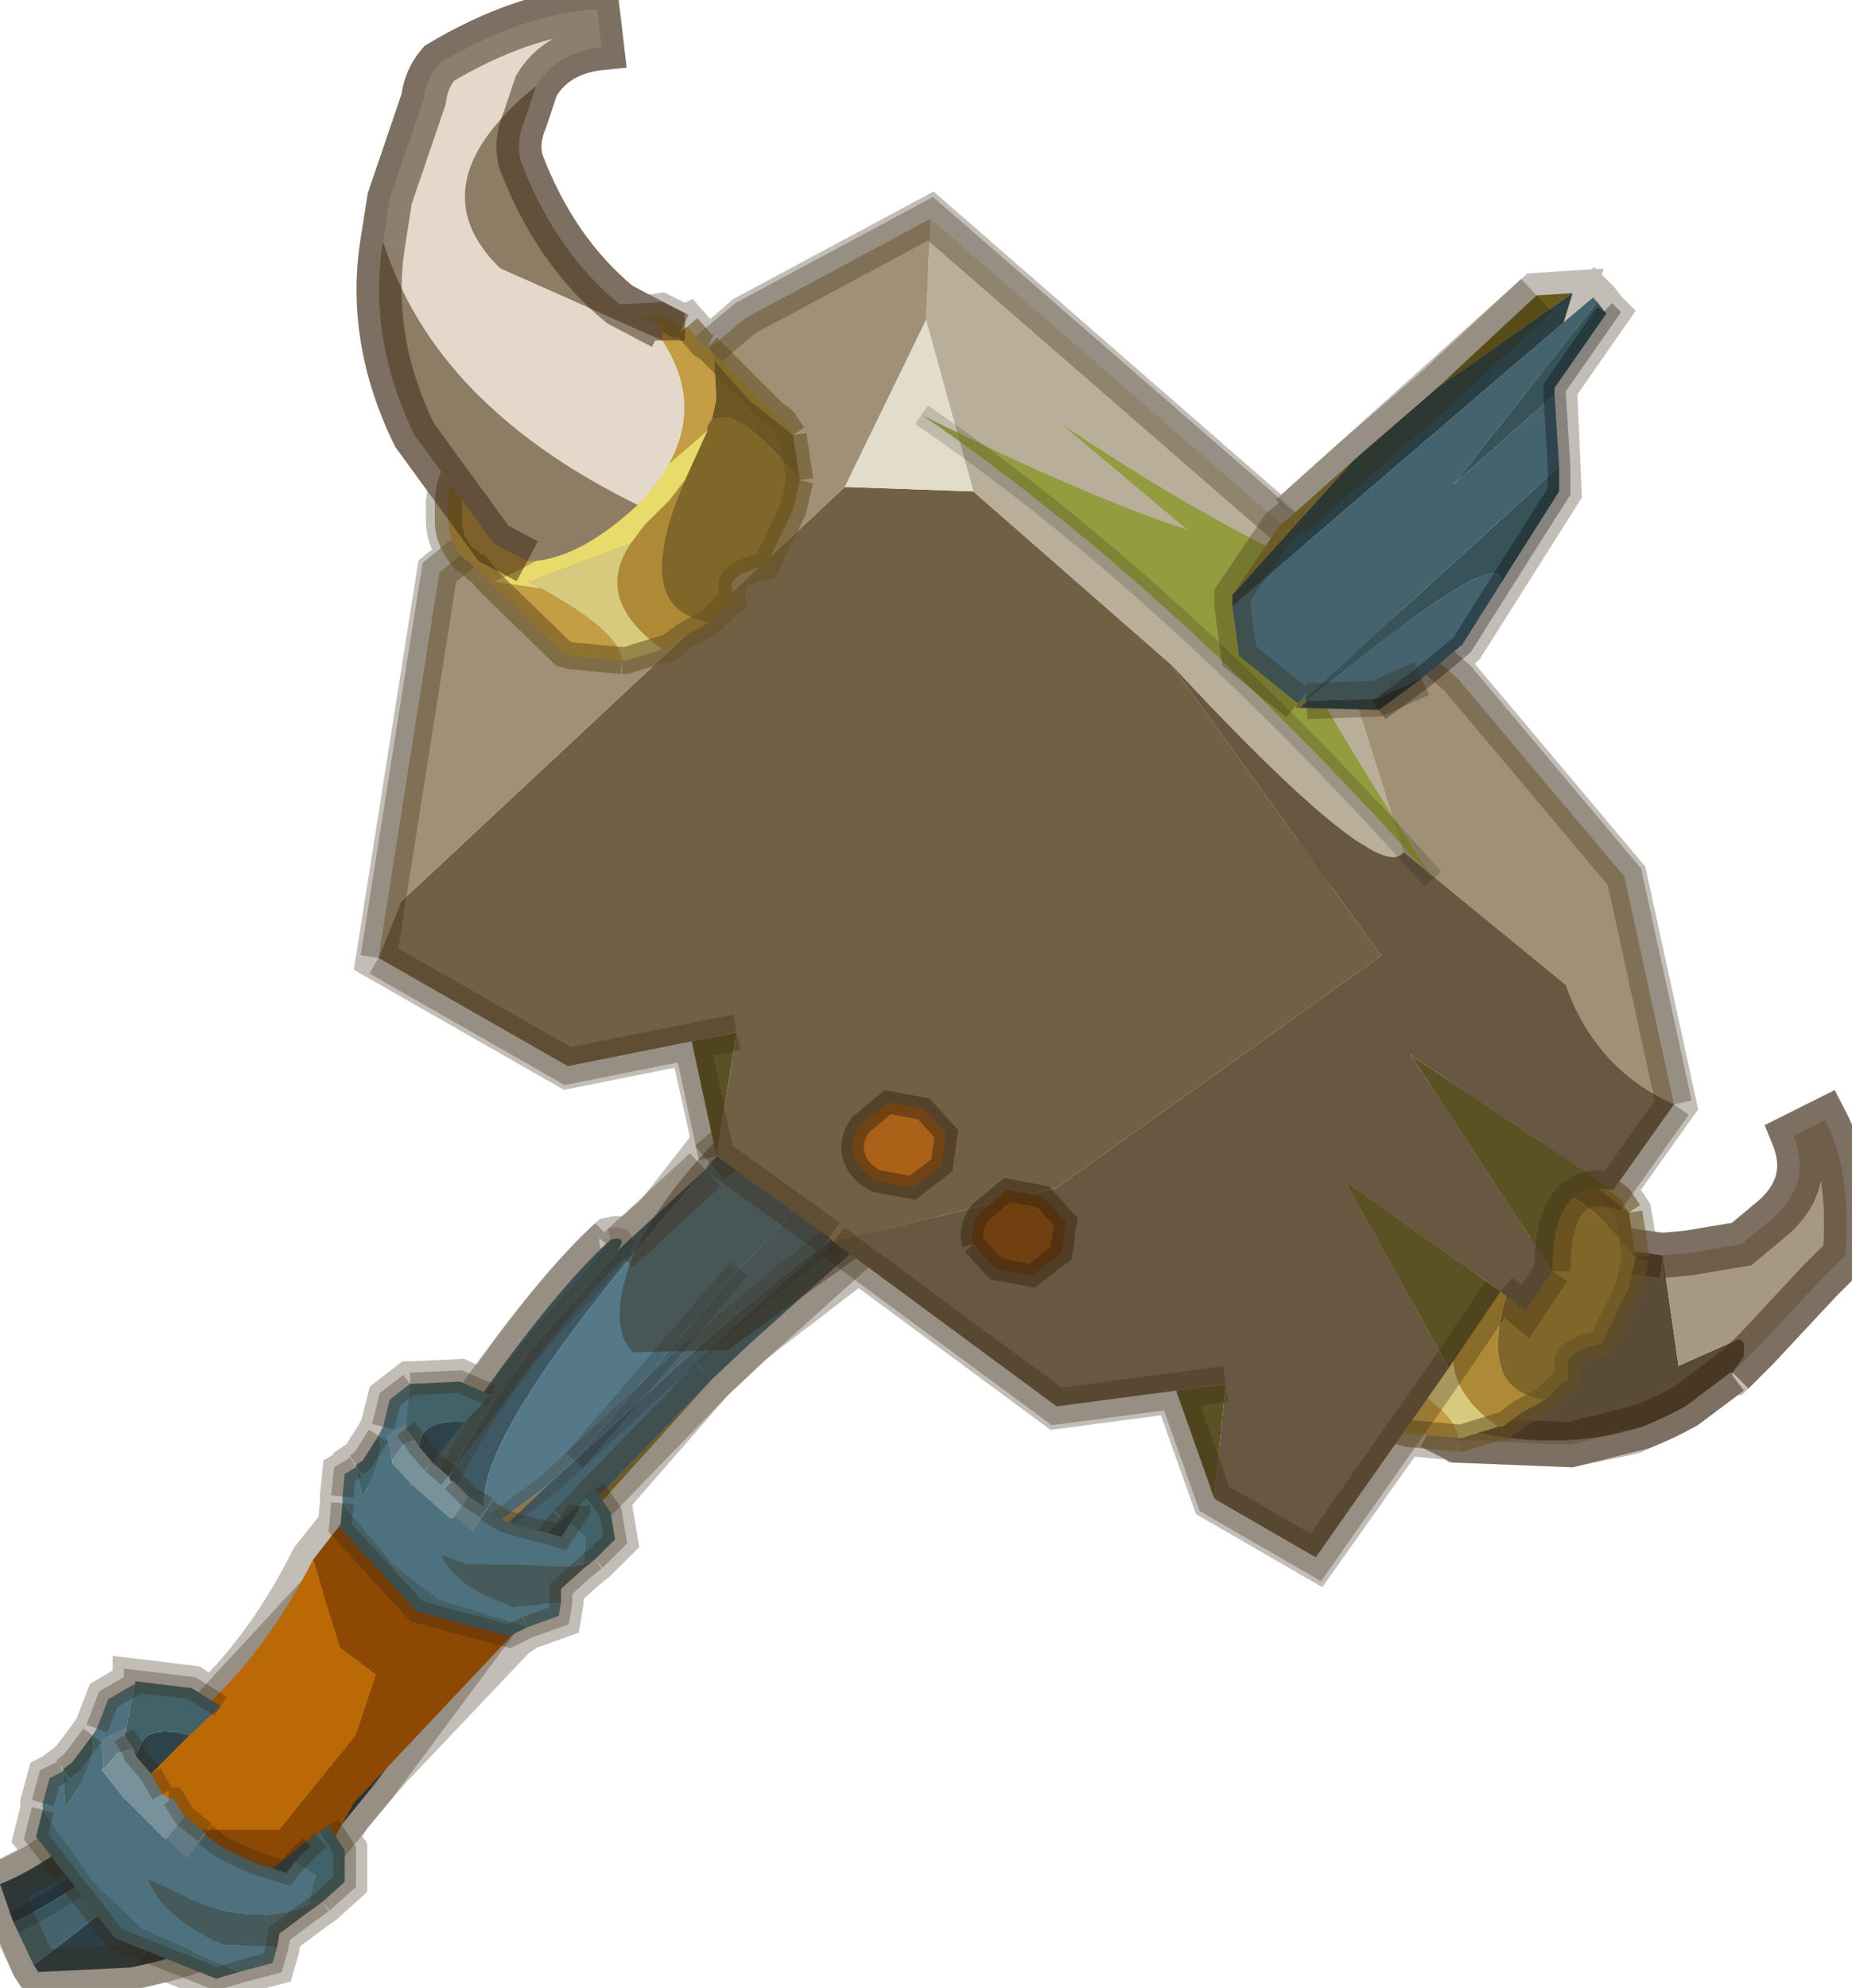 <?xml version="1.0" encoding="UTF-8"?>
<svg width="41px" height="44px" version="1.1" viewBox="254.95 178.6 41.1 43.7" xmlns="http://www.w3.org/2000/svg" xmlns:xlink="http://www.w3.org/1999/xlink">
<defs>
<g id="a">
<path d="m290.55 185.3 0.05 0.05-1.15 1.65 0.1 2.3-2.15 3.4-0.5 0.4 0.4 0.35 3.7 4.4 1.1 5.05-1.35 1.9h-0.1l0.2 0.15 0.05 0.05 0.2 0.3 0.15 0.9 0.6 0.05 0.55-0.05 1.2-0.2 0.6-0.5q1-0.8 0.55-1.9l0.7-0.35q0.6 1.15 0.45 3l-0.55 0.55-1.4 1.5-0.55 0.55h-0.05l-1 0.75q-0.45 0.25-0.95 0.45l-0.2 0.1-0.2 0.05-1.2 0.25-2.5-0.1-0.05-0.05-1.05-0.1h-0.1l-1.95 2.75-2.25-1.3-0.85-2.4-2.65 0.35-4.4-3.25-2.15 1.65-0.25 0.2-0.85 0.8-2.4 2.75 0.15 0.2 0.1 0.6-0.45 0.45-0.25 0.2-0.5 0.45v0.3l-0.05 0.3-0.7 0.25-0.3 0.2-2.75 2.9-0.35 0.4-0.55 0.65-0.3 0.5 0.2 0.3v0.7l-0.5 0.45-0.35 0.25-0.6 0.45-0.05 0.3-0.1 0.35-0.75 0.2-0.5 0.15-1.1-0.45-0.8 0.2-2.05 0.1-0.1-0.15-0.75-1.8 1.15-0.6-0.35-0.45 0.15-0.6v-0.15l0.15-0.55 0.3-0.15v-0.05l0.2-0.15 0.45-0.6 0.1-0.15 0.25-0.65 0.6-0.35v-0.05l1.25 0.15 0.45 0.3q1.3-1.25 2.25-3.15l0.6-0.75 0.05-0.5v-0.15l0.05-0.5 0.25-0.15v-0.05l0.15-0.1 0.35-0.55 0.1-0.2 0.15-0.6 0.45-0.35h0.05l1.05-0.05 0.55 0.25q1.65-2.35 2.8-3.4 0.4-0.1 0.15 0.25l0.9-0.8 1.25-1.6-0.5-2.25-2.75 0.55-4.2-2.4 1.35-8.55 0.5-0.4q-0.3-0.35-0.3-0.75v-0.4l0.05-0.4-0.8-1.1q-1.05-2.15-0.7-4.3l0.15-0.95 0.75-2.2q0.05-0.45 0.35-0.8 1.85-1.1 3.5-1.2l0.1 0.85q-1 0.1-1.45 0.85l-0.25 0.75q-0.2 0.45-0.1 0.9 0.75 2 2.2 3.2l0.55 0.3 0.35-0.05 0.5 0.25v0.05l0.1-0.05 0.35 0.4 0.1 0.05 0.05 0.05 0.8-0.7 4.1-2.2 7.8 6.8 0.2-0.2 5.45-4.9 0.8-0.05-0.2 0.65 0.65-0.55 0.1 0.1 0.15 0.2" fill="none" stroke="#382510" stroke-opacity=".302"/>
<path d="m291.85 206.25 0.35 2.45 1.35-0.6 0.1 0.1v0.3l-0.25 0.35h-0.05l-1 0.75q-0.45 0.25-0.95 0.45-2 0.65-4.4-0.05l0.1-0.05 0.05-0.05 0.8-0.75 0.5-0.55q0.65-1.55 0.8-2.8l0.25-0.15 0.85 0.4 1.5 0.2" fill="#594b37"/>
<path d="m291.85 206.25 0.55-0.05 1.2-0.2 0.6-0.5q1-0.8 0.55-1.9l0.7-0.35q0.6 1.15 0.45 3l-0.55 0.55-1.4 1.5-0.55 0.55 0.25-0.35v-0.3l-0.1-0.1-1.35 0.6-0.35-2.45m-0.45 3.8-1.6 0.4-2.5-0.1-0.6-0.3 0.25-0.2 0.2 0.05-0.05 0.05-0.1 0.05q2.4 0.7 4.4 0.05" fill="#a79883"/>
<path d="m293.4 208.85 0.55-0.55 1.4-1.5 0.55-0.55q0.15-1.85-0.45-3l-0.7 0.35q0.45 1.1-0.55 1.9l-0.6 0.5-1.2 0.2-0.55 0.05m1.55 2.6h-0.05l-1 0.75q-0.45 0.25-0.95 0.45l-1.6 0.4-2.5-0.1-0.6-0.3m2.55-4.25 0.25-0.15 0.85 0.4 1.5 0.2" fill="none" stroke="#382510" stroke-opacity=".502"/>
<path d="m262.9 212.85 0.25-0.25-0.15 0.35-0.1-0.1" fill="#695c1b"/>
<path d="m267.1 211.35-1.05 1-0.15-0.1 1.2-0.9" fill="#ae8b51"/>
<path d="m279.15 196.85-1.15 0.5-0.35-0.1 0.4-0.45 1.1 0.05m-8.4 12.15-2.75 3.05-0.4 0.2 3.15-3.25" fill="#857430"/>
<path d="m283.15 197 0.2 0.05-0.95 0.8-1.3 1 2.05-1.85" fill="#716228"/>
<path d="m267.6 212.25-1.45 1.85-2.9 3.9q-1 0.25-1.85 0.8l-1.95 1.55-1.6 1.7-2.05 0.1-0.1-0.15 2.95-2.3 3.4-2.75 2.3-2.9 3.25-1.8m-12.35 8.8-0.3-0.85q1.4-0.55 3.55-2.6l4.4-4.75 0.1 0.1q-1.65 3.35-3.35 4.85-2.25 2.2-4.4 3.25" fill="#2c3e48"/>
<path d="m263.25 218-1.75 2.15q-0.95 1.35-3.65 1.9l1.6-1.7 1.95-1.55q0.85-0.55 1.85-0.8" fill="#27383f"/>
<path d="m279.8 196.9 3.35 0.1-2.05 1.85 1.3-1 0.95-0.8 1.95 0.1-5.3 4.25-0.3 0.3-0.7 0.5-1.6 1.4-2.9 2-2.9 2.6-0.85 0.8-3.15 3.25-3.25 1.8-2.3 2.9-3.4 2.75-2.95 2.3-0.45-0.95q2.15-1.05 4.4-3.25 1.7-1.5 3.35-4.85l0.15-0.35 2.45-3.2q1.7-2.4 2.9-3.5 0.4-0.1 0.15 0.25l-0.7 0.85q-1.8 1.8-3 4.1-0.95 1.85-0.75 2.1l0.45-0.05 1.25-0.9 0.15 0.1 1.05-1 0.6-0.55 1.15-1.05q2.8-2.65 5.6-4.65l0.7-0.55q3.1-2.25 3.8-3.45l0.3-1.8v-0.1l0.25-1.5 0.15-0.25 0.15-0.55" fill="#44636f"/>
<path d="m268.65 206.15 1.95-1.8q-5.9 6.7-4.7 7.9l-1.25 0.9-0.45 0.05q-0.2-0.25 0.75-2.1 1.2-2.3 3-4.1l0.7-0.85" fill="#3e5964"/>
<path d="m279.15 196.85 0.65 0.05-0.15 0.55-0.15 0.25-0.25 1.5-2.7 2.15-1.1 1.05-1.05 1.05-0.2 0.15-2.85 2.95-3.65 4.25-0.6 0.55-1.2 0.9q-1.2-1.2 4.7-7.9l0.1-0.15 0.8-0.7 1.5-1.5 0.45-0.3 0.85-0.8 0.3-0.15 1.25-1.1 3.3-2.8" fill="#557988"/>
<path d="m279.25 199.2v0.1l-0.3 1.8q-0.7 1.2-3.8 3.45l-0.7 0.55q-2.8 2-5.6 4.65l-1.15 1.05 3.65-4.25 2.85-2.95 0.2-0.15 1.05-1.05 1.1-1.05 2.7-2.15" fill="#527583"/>
<path d="m277.65 197.25 0.4-0.45m-0.65 6.8-2.9 2-2.9 2.6-0.85 0.8m-3.15 3.25-1.45 1.85-2.9 3.9-1.75 2.15q-0.95 1.35-3.65 1.9l-2.05 0.1-0.1-0.15-0.45-0.95-0.3-0.85q1.4-0.55 3.55-2.6l4.4-4.75 0.25-0.25 2.45-3.2q1.7-2.4 2.9-3.5m0.15 0.25 1.95-1.8m0.1-0.15 0.8-0.7m4.35-3.85 3.3-2.8m-11.55 15.4 3.15-3.25" fill="none" stroke="#382510" stroke-opacity=".302"/>
<path d="m279.15 196.85-1.15 0.5-0.35-0.1m-9.15 8.65q0.4-0.1 0.15 0.25m11.15-9.25-0.15 0.55-0.15 0.25-0.25 1.5v0.1l-0.3 1.8q-0.7 1.2-3.8 3.45l-0.7 0.55q-2.8 2-5.6 4.65l-1.15 1.05-0.6 0.55m-1.2 0.9-1.25 0.9-0.45 0.05q-0.2-0.25 0.75-2.1 1.2-2.3 3-4.1l0.7-0.85m-2.75 6.1 1.2-0.9" fill="none" stroke="#382510" stroke-opacity=".2" stroke-width=".5"/>
<path d="m276.55 201.35 2.7-2.15m-5.05 4.4 0.2-0.15 1.05-1.05m-7.75 8.4 3.65-4.25m-8.35 6.4 0.15-0.35m-0.15 0.35q-1.65 3.35-3.35 4.85-2.25 2.2-4.4 3.25" fill="none" stroke="#000" stroke-opacity=".153" stroke-width=".5"/>
<path d="m285.3 197.15-5.3 4.25-0.3 0.3" fill="none" stroke="#000" stroke-opacity=".302" stroke-width=".5"/>
<path d="m269 206.25q0.7-1.5 2.35-3.05 1.6-1.65 3.1-2.3l2.15-0.1q0.6 0.6-0.05 2.15-0.7 1.5-2.3 3.15l-3.15 2.25-2.1 0.05q-0.6-0.6 0-2.15" fill="#382510" fill-opacity=".412"/>
<path d="m289.2 205.2v-0.1l0.1-0.15 0.3-0.05q0.55 0.05 1.65 1.4l-0.15 0.65-0.6 1.25q-0.85 0.2-0.75 0.5v0.3l-0.15 0.1-0.35 0.35q-1.8-0.25-0.55-3.15l0.5-1.1" fill="#816629"/>
<path d="m289.35 203.65-0.1-0.25-0.05-0.05 1.45 1.45 0.2 0.15 0.05 0.05 0.2 0.3-0.95-0.75-0.8-0.9m-0.1 5.8-0.55 0.3-0.4 0.3h-0.1q-1.55-1.1-0.7-2.35l0.3-0.4 0.55-0.55 0.35-0.45q-1.25 2.9 0.55 3.15" fill="#ae8a37"/>
<path d="m289.3 204.95 0.1-0.45-0.05-0.85 0.8 0.9 0.95 0.75 0.15 1q-1.1-1.35-1.65-1.4l-0.3 0.05" fill="#6c5624"/>
<path d="m287.3 210.3q-0.05-0.65-1.8-1.6l-0.3-0.15h0.1l0.2-0.1q0.7-0.05 2-0.75-0.85 1.25 0.7 2.35l-0.8 0.25h-0.1" fill="#d8ca7c"/>
<path d="m289.2 203.35 0.05 0.05 0.1 0.25 0.05 0.85-0.1 0.45-0.1 0.15v0.1q-3.05 2.7-4.75 3.35l1.05 0.15q1.75 0.95 1.8 1.6l-1.1-0.1-0.2-0.05-0.05-0.05-1.55-1.5-0.05-0.05-0.25-0.3h-0.05l-0.15-0.15-0.1-0.05q-0.35-0.4-0.35-0.85v-0.4q0-0.35 0.15-0.65 0.35-1.2 1.5-2.25 1.05-1.05 2.15-1.2l0.9-0.05 0.5 0.25v0.05l0.1-0.05 0.35 0.4 0.1 0.05" fill="#c49d44"/>
<path d="m285.5 208.7-1.05-0.15q1.7-0.65 4.75-3.35l-0.5 1.1-0.35 0.45-0.55 0.55-0.3 0.4q-1.3 0.7-2 0.75l-0.2 0.1h-0.1l0.3 0.15" fill="#e9db6b"/>
<path d="m289.2 203.35-0.1-0.05-0.35-0.4m-0.1 0-0.5-0.25-0.9 0.05q-1.1 0.15-2.15 1.2-1.15 1.05-1.5 2.25-0.15 0.3-0.15 0.65v0.4q0 0.45 0.35 0.85l0.1 0.05 0.15 0.15h0.05l0.25 0.3 0.05 0.05 1.55 1.5 0.05 0.05 0.2 0.05 1.1 0.1m3.8-5-0.2-0.3-0.05-0.05-0.2-0.15-1.45-1.45m2.05 2.95-0.15-1m0.15 1-0.15 0.65-0.6 1.25q-0.85 0.2-0.75 0.5v0.3l-0.15 0.1-0.35 0.35-0.55 0.3-0.4 0.3h-0.1l-0.8 0.25h-0.1" fill="none" stroke="#665122" stroke-opacity=".553" stroke-width=".6"/>
<path d="m270.85 204.05-0.55-2.55 1-0.2-0.45 2.75m17.4 3-1.15 1.7-2.3-4.15 3.45 2.45m-6.35 4.6-0.85-2.4 1.1-0.15-0.25 2.55m8.85-6.85q-1.35-0.3-1.35 1.8l-3.15-4.8 4.5 3" fill="#5a5225"/>
<path d="m276.55 189.3 4.4 3.85 4.65 6.45-7.2 5.15-4.95 1.2-0.1-0.1-2.5-1.8 0.45-2.75-3.75 0.75-4.2-2.4 0.5-1.25 9.85-9.2 2.85 0.1" fill="#716044"/>
<path d="m283.95 190.5 2.15 6.8q-0.55 0.8-5.15-4.15l-4.4-3.85-1.05-3.8 0.1-2.25 8.05 7 0.3 0.25" fill="#b9ae9a"/>
<path d="m286.1 197.3-2.15-6.8 3.35 2.95 3.7 4.4 1.1 5.05q-1.75-0.8-2.4-2.65l-3.6-2.95m-10.5-14.05-0.1 2.25-1.8 3.7-9.85 9.2-0.5 1.25 1.35-8.55 6.8-5.65 4.1-2.2" fill="#a09176"/>
<path d="m275.5 185.5 1.05 3.8-2.85-0.1 1.8-3.7" fill="#e2dccb"/>
<path d="m286.1 197.3 3.6 2.95q0.65 1.85 2.4 2.65l-1.35 1.9-4.5-3 3.15 4.8-0.6 0.9-0.55-0.45-3.45-2.45 2.3 4.15-2.95 4.2-2.25-1.3 0.25-2.55-1.1 0.15-2.65 0.35-4.95-3.65 4.95-1.2 7.2-5.15-4.65-6.45q4.6 4.95 5.15 4.15" fill="#695841"/>
<path d="m292.1 202.9-1.1-5.05-3.7-4.4-3.35-2.95m-0.3-0.25-8.05-7-4.1 2.2-6.8 5.65-1.35 8.55m7.5 4.4-0.55-2.55-2.75 0.55-4.2-2.4m7.5 4.4 2.5 1.8m-3.05-4.35 1-0.2m16.95 5.75-1.15 1.7-2.95 4.2-2.25-1.3-0.85-2.4-2.65 0.35-4.95-3.65m15.95 0.65q0-2.1 1.35-1.8l1.35-1.9m-2.7 3.7-0.6 0.9-0.55-0.45m-7.2 2.2 1.1-0.15" fill="none" stroke="#382510" stroke-opacity=".302" stroke-width=".8"/>
<path d="m273.9 204.05q0.1 0.35 0.5 0.55l0.8 0.15 0.65-0.5 0.1-0.7-0.5-0.55-0.8-0.15-0.6 0.5q-0.25 0.35-0.15 0.7" fill="#ab6218"/>
<path d="m273.9 204.05q0.1 0.35 0.5 0.55l0.8 0.15 0.65-0.5 0.1-0.7-0.5-0.55-0.8-0.15-0.6 0.5q-0.25 0.35-0.15 0.7" fill="none" stroke="#382510" stroke-opacity=".502" stroke-width=".5"/>
<path d="m276.55 206 0.5 0.55 0.8 0.15 0.65-0.5 0.1-0.7-0.5-0.55-0.8-0.15-0.6 0.5q-0.25 0.35-0.15 0.7" fill="#704010"/>
<path d="m276.55 206 0.5 0.55 0.8 0.15 0.65-0.5 0.1-0.7-0.5-0.55-0.8-0.15-0.6 0.5q-0.25 0.35-0.15 0.7" fill="none" stroke="#382510" stroke-opacity=".502" stroke-width=".5"/>
<path d="m286.75 197.9q-2.15-3.3-3.25-5.4l1.45 1.65q-1.5-2.7-1.2-3.3-2.35-1.1-5.25-3.05l2.8 2.35q-2.3-0.75-5.9-2.55 5.5 3.75 11.35 10.3" fill="#809311" fill-opacity=".671"/>
<path d="m275.4 187.6q5.5 3.75 11.35 10.3" fill="none" stroke="#000" stroke-opacity=".153" stroke-width=".5"/>
<path d="m283.8 194.1h-0.1l0.05-0.1 0.15-0.1 0.05 0.05-0.15 0.15" fill="#716228"/>
<path d="m282.3 191.6 1.05-1.55 0.25-0.2 1.4-1.25-2.7 3" fill="#857430"/>
<path d="m286.85 187 2.2-2.05 0.8-0.05-3 2.1" fill="#695c1b"/>
<path d="m289.45 187.15 0.1 1.6-5.65 5.15-0.15 0.1-1.3-1.05-0.15-1.1 7.35-6.3 0.65-0.55 0.1 0.1-3.2 4.05 2.25-2m-1.2 4.2-0.85 1.35-0.9 0.75-1 0.45-1.55 0.05q4.45-3.65 4.3-2.6" fill="#44636f"/>
<path d="m290.55 185.3 0.05 0.05-1.15 1.65v0.15l-2.25 2 3.2-4.05 0.15 0.2m-1 3.45v0.55l-1.3 2.05q0.15-1.05-4.3 2.6l-0.05-0.05 5.65-5.15" fill="#375359"/>
<path d="m286.5 193.45-0.95 0.7-1.75-0.05 0.15-0.15 1.55-0.05 1-0.45m-4.2-1.6v-0.25l2.7-3 1.85-1.6 3-2.1-0.2 0.65-7.35 6.3" fill="#2b4044"/>
<path d="m290.55 185.3 0.05 0.05-1.15 1.65v0.15l0.1 1.6v0.55l-1.3 2.05-0.85 1.35-0.9 0.75-0.95 0.7" fill="none" stroke="#000" stroke-opacity=".302" stroke-width=".5"/>
<path d="m283.6 189.85 1.4-1.25 1.85-1.6 2.2-2.05" fill="none" stroke="#382510" stroke-opacity=".302"/>
<path d="m283.75 194-1.3-1.05-0.15-1.1v-0.25l1.05-1.55 0.25-0.2m0.35 4.1 1.55-0.05 1-0.45" fill="none" stroke="#382510" stroke-opacity=".302" stroke-width=".8"/>
<path d="m261.9 213 0.6 1.95 0.8 0.6-0.45 1.35-1.7 2.1h-1.9l-0.8-0.75-0.5-0.65 0.9-0.8q1.8-1.35 3.05-3.8" fill="#bb6906"/>
<path d="m261.9 213 0.7-0.9 2.1 1.4 2.25 0.5-4.15 4.4-0.55 1-0.75 0.65-1.65-0.45-0.6-0.6h1.9l1.7-2.1 0.45-1.35-0.8-0.6-0.6-1.95" fill="#8d4803"/>
<path d="m261.5 219.7 0.45 0.3-0.15 0.65-0.2 0.1q-1.35 0.4-2.7-0.35l-0.65-0.3q0.25 0.75 1.55 1.4l0.1 0.05 1.2 0.05-0.1 0.35-0.75 0.2-2.15-0.95-1.1-1.05-1.1-1.6v-0.15l0.15-0.55 0.3-0.15 0.05 0.8q0.7-0.95 0.6-1.6l0.1-0.15 0.25-0.65 0.6-0.35-0.2 1-0.55 0.25 0.05 0.65h-0.05l0.5 0.65 0.9 0.9h0.05l0.45 0.45 0.4-0.55 0.4 0.3 0.75 0.35 0.35 0.1 0.3 0.1 0.2-0.25" fill="#4d717e"/>
<path d="m261.75 219.25 0.1 0.1-0.35 0.35-0.2 0.25-0.3-0.1 0.75-0.6m-2.6-2.35-0.85 0.85-0.35-0.4 0.1-0.2q0.15-0.5 1.1-0.25" fill="#2e4249"/>
<path d="m261.8 220.65 0.3-0.05-0.35 0.25-0.6 0.45-0.05 0.3-1.2-0.05-0.1-0.05q-1.3-0.65-1.55-1.4l0.65 0.3q1.35 0.75 2.7 0.35l0.2-0.1" fill="#465a5c"/>
<path d="m261.8 220.65 0.15-0.65-0.45-0.3 0.35-0.35-0.1-0.1 0.5-0.35 0.35 0.55v0.7l-0.5 0.45-0.3 0.05m-4.05-3.9 0.2-1v-0.05l1.25 0.15 0.65 0.4-0.7 0.65q-0.95-0.25-1.1 0.25l-0.1 0.2-0.05-0.15-0.2-0.3 0.05-0.15m-0.75 0.15q0.1 0.65-0.6 1.6l-0.05-0.8v-0.05l0.2-0.15 0.45-0.6m-1.1 1.65 1.1 1.6 1.1 1.05 2.15 0.95-0.5 0.15-2.25-0.9-1.75-2.25 0.15-0.6" fill="#416269"/>
<path d="m258.65 219.2h-0.05l-0.9-0.9-0.5-0.65h0.05l0.3-0.35 0.35-0.1 0.05 0.15 0.35 0.4 0.25 0.45 0.15 0.1h0.05 0.05l0.25 0.4-0.4 0.5" fill="#78929c"/>
<path d="m259.5 219.1-0.4 0.55-0.45-0.45 0.4-0.5 0.45 0.35v0.05m-2.25-1.45-0.05-0.65 0.55-0.25-0.05 0.15 0.2 0.3-0.35 0.1-0.3 0.35" fill="#627a84"/>
<path d="m262.1 220.6 0.5-0.45v-0.7l-0.35-0.55m-0.5 0.35 0.1 0.1-0.35 0.35-0.2 0.25-0.3-0.1-0.35-0.1-0.75-0.35-0.4-0.3m-1.55-3.35-0.6 0.35-0.25 0.65m-0.75 0.95-0.3 0.15-0.15 0.55m4.35 3.75 0.75-0.2 0.1-0.35 0.05-0.3 0.6-0.45 0.35-0.25m-2.25-4.35-0.65-0.4-1.25-0.15v0.05m0.35 2 0.25 0.45m0.15 0.1h0.05 0.05l0.25 0.4 0.45 0.35m-1.8-2.15 0.2 0.3 0.05 0.15 0.35 0.4m-1.3-0.85-0.45 0.6-0.2 0.15m-0.45 0.9-0.15 0.6 1.75 2.25 2.25 0.9 0.5-0.15" fill="none" stroke="#382510" stroke-opacity=".302" stroke-width=".5"/>
<path d="m270.65 187.95v-0.1l0.1-0.15 0.3-0.05q0.55 0.05 1.65 1.4l-0.15 0.65-0.6 1.25q-0.85 0.2-0.75 0.5v0.3l-0.15 0.1-0.35 0.35q-1.8-0.25-0.55-3.15l0.5-1.1" fill="#816629"/>
<path d="m270.8 186.4-0.1-0.25-0.05-0.05 1.45 1.45 0.2 0.15 0.05 0.05 0.2 0.3-0.95-0.75-0.8-0.9m-0.1 5.8-0.55 0.3-0.4 0.3h-0.1q-1.55-1.1-0.7-2.35l0.3-0.4 0.55-0.55 0.35-0.45q-1.25 2.9 0.55 3.15" fill="#ae8a37"/>
<path d="m270.75 187.7 0.1-0.45-0.05-0.85 0.8 0.9 0.95 0.75 0.15 1q-1.1-1.35-1.65-1.4l-0.3 0.05" fill="#6c5624"/>
<path d="m268.75 193.05q-0.05-0.65-1.8-1.6l-0.3-0.15h0.1l0.2-0.1 2-0.75q-0.85 1.25 0.7 2.35l-0.8 0.25h-0.1" fill="#d8ca7c"/>
<path d="m270.65 186.1 0.05 0.05 0.1 0.25 0.05 0.85-0.1 0.45-0.1 0.15v0.1q-3.05 2.7-4.75 3.35l1.05 0.15q1.75 0.95 1.8 1.6l-1.1-0.1-0.2-0.05-0.05-0.05-1.55-1.5-0.05-0.05-0.25-0.3h-0.05l-0.15-0.15-0.1-0.05q-0.35-0.4-0.35-0.85v-0.4q0-0.35 0.15-0.65 0.35-1.2 1.5-2.25 1.05-1.05 2.15-1.2l0.9-0.05 0.5 0.25v0.05l0.1-0.05 0.35 0.4 0.1 0.05" fill="#c49d44"/>
<path d="m266.95 191.45-1.05-0.15q1.7-0.65 4.75-3.35l-0.5 1.1-0.35 0.45-0.55 0.55-0.3 0.4-2 0.75-0.2 0.1h-0.1l0.3 0.15" fill="#e9db6b"/>
<path d="m270.65 186.1-0.1-0.05-0.35-0.4m-0.1 0-0.5-0.25-0.9 0.05q-1.1 0.15-2.15 1.2-1.15 1.05-1.5 2.25-0.15 0.3-0.15 0.65v0.4q0 0.45 0.35 0.85l0.1 0.05 0.15 0.15h0.05l0.25 0.3 0.05 0.05 1.55 1.5 0.05 0.05 0.2 0.05 1.1 0.1m3.8-5-0.2-0.3-0.05-0.05-0.2-0.15-1.45-1.45m2.05 2.95-0.15-1m0.15 1-0.15 0.65-0.6 1.25q-0.85 0.2-0.75 0.5v0.3l-0.15 0.1-0.35 0.35-0.55 0.3-0.4 0.3h-0.1l-0.8 0.25h-0.1" fill="none" stroke="#665122" stroke-opacity=".553" stroke-width=".6"/>
<path d="m266.85 180.3q-2.7 2.2-0.8 4.05l3.6 1.6q1.2 1.85-0.55 3.65-4.5-2.2-5.65-5.85l0.15-0.95 0.75-2.2q0.05-0.45 0.35-0.8 1.85-1.1 3.5-1.2l0.1 0.85q-1 0.1-1.45 0.85" fill="#e3d8ca"/>
<path d="m269.65 185.95-3.6-1.6q-1.9-1.85 0.8-4.05l-0.25 0.75q-0.2 0.45-0.1 0.9 0.75 2 2.2 3.2l0.95 0.5v0.3m-6.2-2.2q1.15 3.65 5.65 5.85-1.35 1.25-2.45 1.25l-0.75-0.4-1.75-2.4q-1.05-2.15-0.7-4.3" fill="#8d7d65"/>
<path d="m269.65 185.95v-0.3l-0.95-0.5q-1.45-1.2-2.2-3.2-0.1-0.45 0.1-0.9l0.25-0.75q0.45-0.75 1.45-0.85l-0.1-0.85q-1.65 0.1-3.5 1.2-0.3 0.35-0.35 0.8l-0.75 2.2-0.15 0.95m3.2 7.1-0.75-0.4-1.75-2.4q-1.05-2.15-0.7-4.3" fill="none" stroke="#382510" stroke-opacity=".502"/>
<path d="m267.6 212.2 0.35 0.3-0.05 0.6-0.2 0.05-2.4-0.05-0.55-0.2q0.3 0.7 1.5 1.1l0.05 0.05 1.1-0.1-0.05 0.3-0.7 0.25-1.95-0.6-1.05-0.8-1.1-1.35v-0.15l0.05-0.5 0.25-0.15 0.15 0.65q0.5-0.85 0.35-1.35l0.1-0.2 0.15-0.6 0.45-0.35-0.1 0.9-0.4 0.25 0.1 0.55v0.05l0.45 0.5 0.85 0.75 0.1-0.05 0.4 0.35 0.3-0.5 0.4 0.25 0.7 0.2 0.25 0.05 0.3 0.1 0.2-0.3" fill="#4d717e"/>
<path d="m267.8 211.8v0.1l-0.4 0.6-0.3-0.1 0.7-0.6m-2.55-1.85-0.7 0.9-0.3-0.35 0.05-0.2q0.1-0.4 0.95-0.35" fill="#2e4249"/>
<path d="m267.9 213.1 0.25-0.1-0.25 0.2-0.5 0.45v0.3l-1.1 0.1-0.05-0.05q-1.2-0.4-1.5-1.1l0.55 0.2 2.4 0.05 0.2-0.05" fill="#465a5c"/>
<path d="m267.9 213.1 0.05-0.6-0.35-0.3 0.2-0.3v-0.1l0.35-0.35 0.35 0.5 0.1 0.6-0.45 0.45-0.25 0.1m-3.95-3.1 0.1-0.9h0.05l1.05-0.05 0.7 0.3-0.6 0.6q-0.85-0.05-0.95 0.35l-0.05 0.2-0.1-0.15-0.2-0.25v-0.1m-0.6 0.25q0.15 0.5-0.35 1.35l-0.15-0.65v-0.05l0.15-0.1 0.35-0.55m-0.8 1.5 1.1 1.35 1.05 0.8 1.95 0.6-0.4 0.2-2.05-0.55-1.7-1.85 0.05-0.55" fill="#416269"/>
<path d="m265.05 212.05-0.1 0.05-0.85-0.75-0.45-0.5v-0.05l0.25-0.35 0.25-0.1 0.1 0.15 0.3 0.35 0.35 0.3 0.05 0.1h0.05l0.35 0.35-0.3 0.45" fill="#78929c"/>
<path d="m265.75 211.9-0.3 0.5-0.4-0.35 0.3-0.45 0.4 0.25v0.05m-2.1-1.1-0.1-0.55 0.4-0.25v0.1l0.2 0.25-0.25 0.1-0.25 0.35" fill="#627a84"/>
<path d="m268.15 213 0.45-0.45-0.1-0.6-0.35-0.5m-0.35 0.35v0.1l-0.4 0.6-0.3-0.1-0.25-0.05-0.7-0.2-0.4-0.25m-1.7-2.8-0.45 0.35-0.15 0.6m-0.6 0.9-0.25 0.15-0.05 0.5m4.1 2.9 0.7-0.25 0.05-0.3v-0.3l0.5-0.45 0.25-0.2m-2.3-3.65-0.7-0.3-1.05 0.05h-0.05m0.5 1.75 0.35 0.3m0.05 0.1h0.05l0.35 0.35 0.4 0.25m-1.8-1.75 0.2 0.25 0.1 0.15 0.3 0.35m-1.2-0.6-0.35 0.55-0.15 0.1m-0.3 0.85-0.05 0.55 1.7 1.85 2.05 0.55 0.4-0.2" fill="none" stroke="#382510" stroke-opacity=".302" stroke-width=".5"/>
</g>
</defs>
<use xlink:href="#a"/>
</svg>
